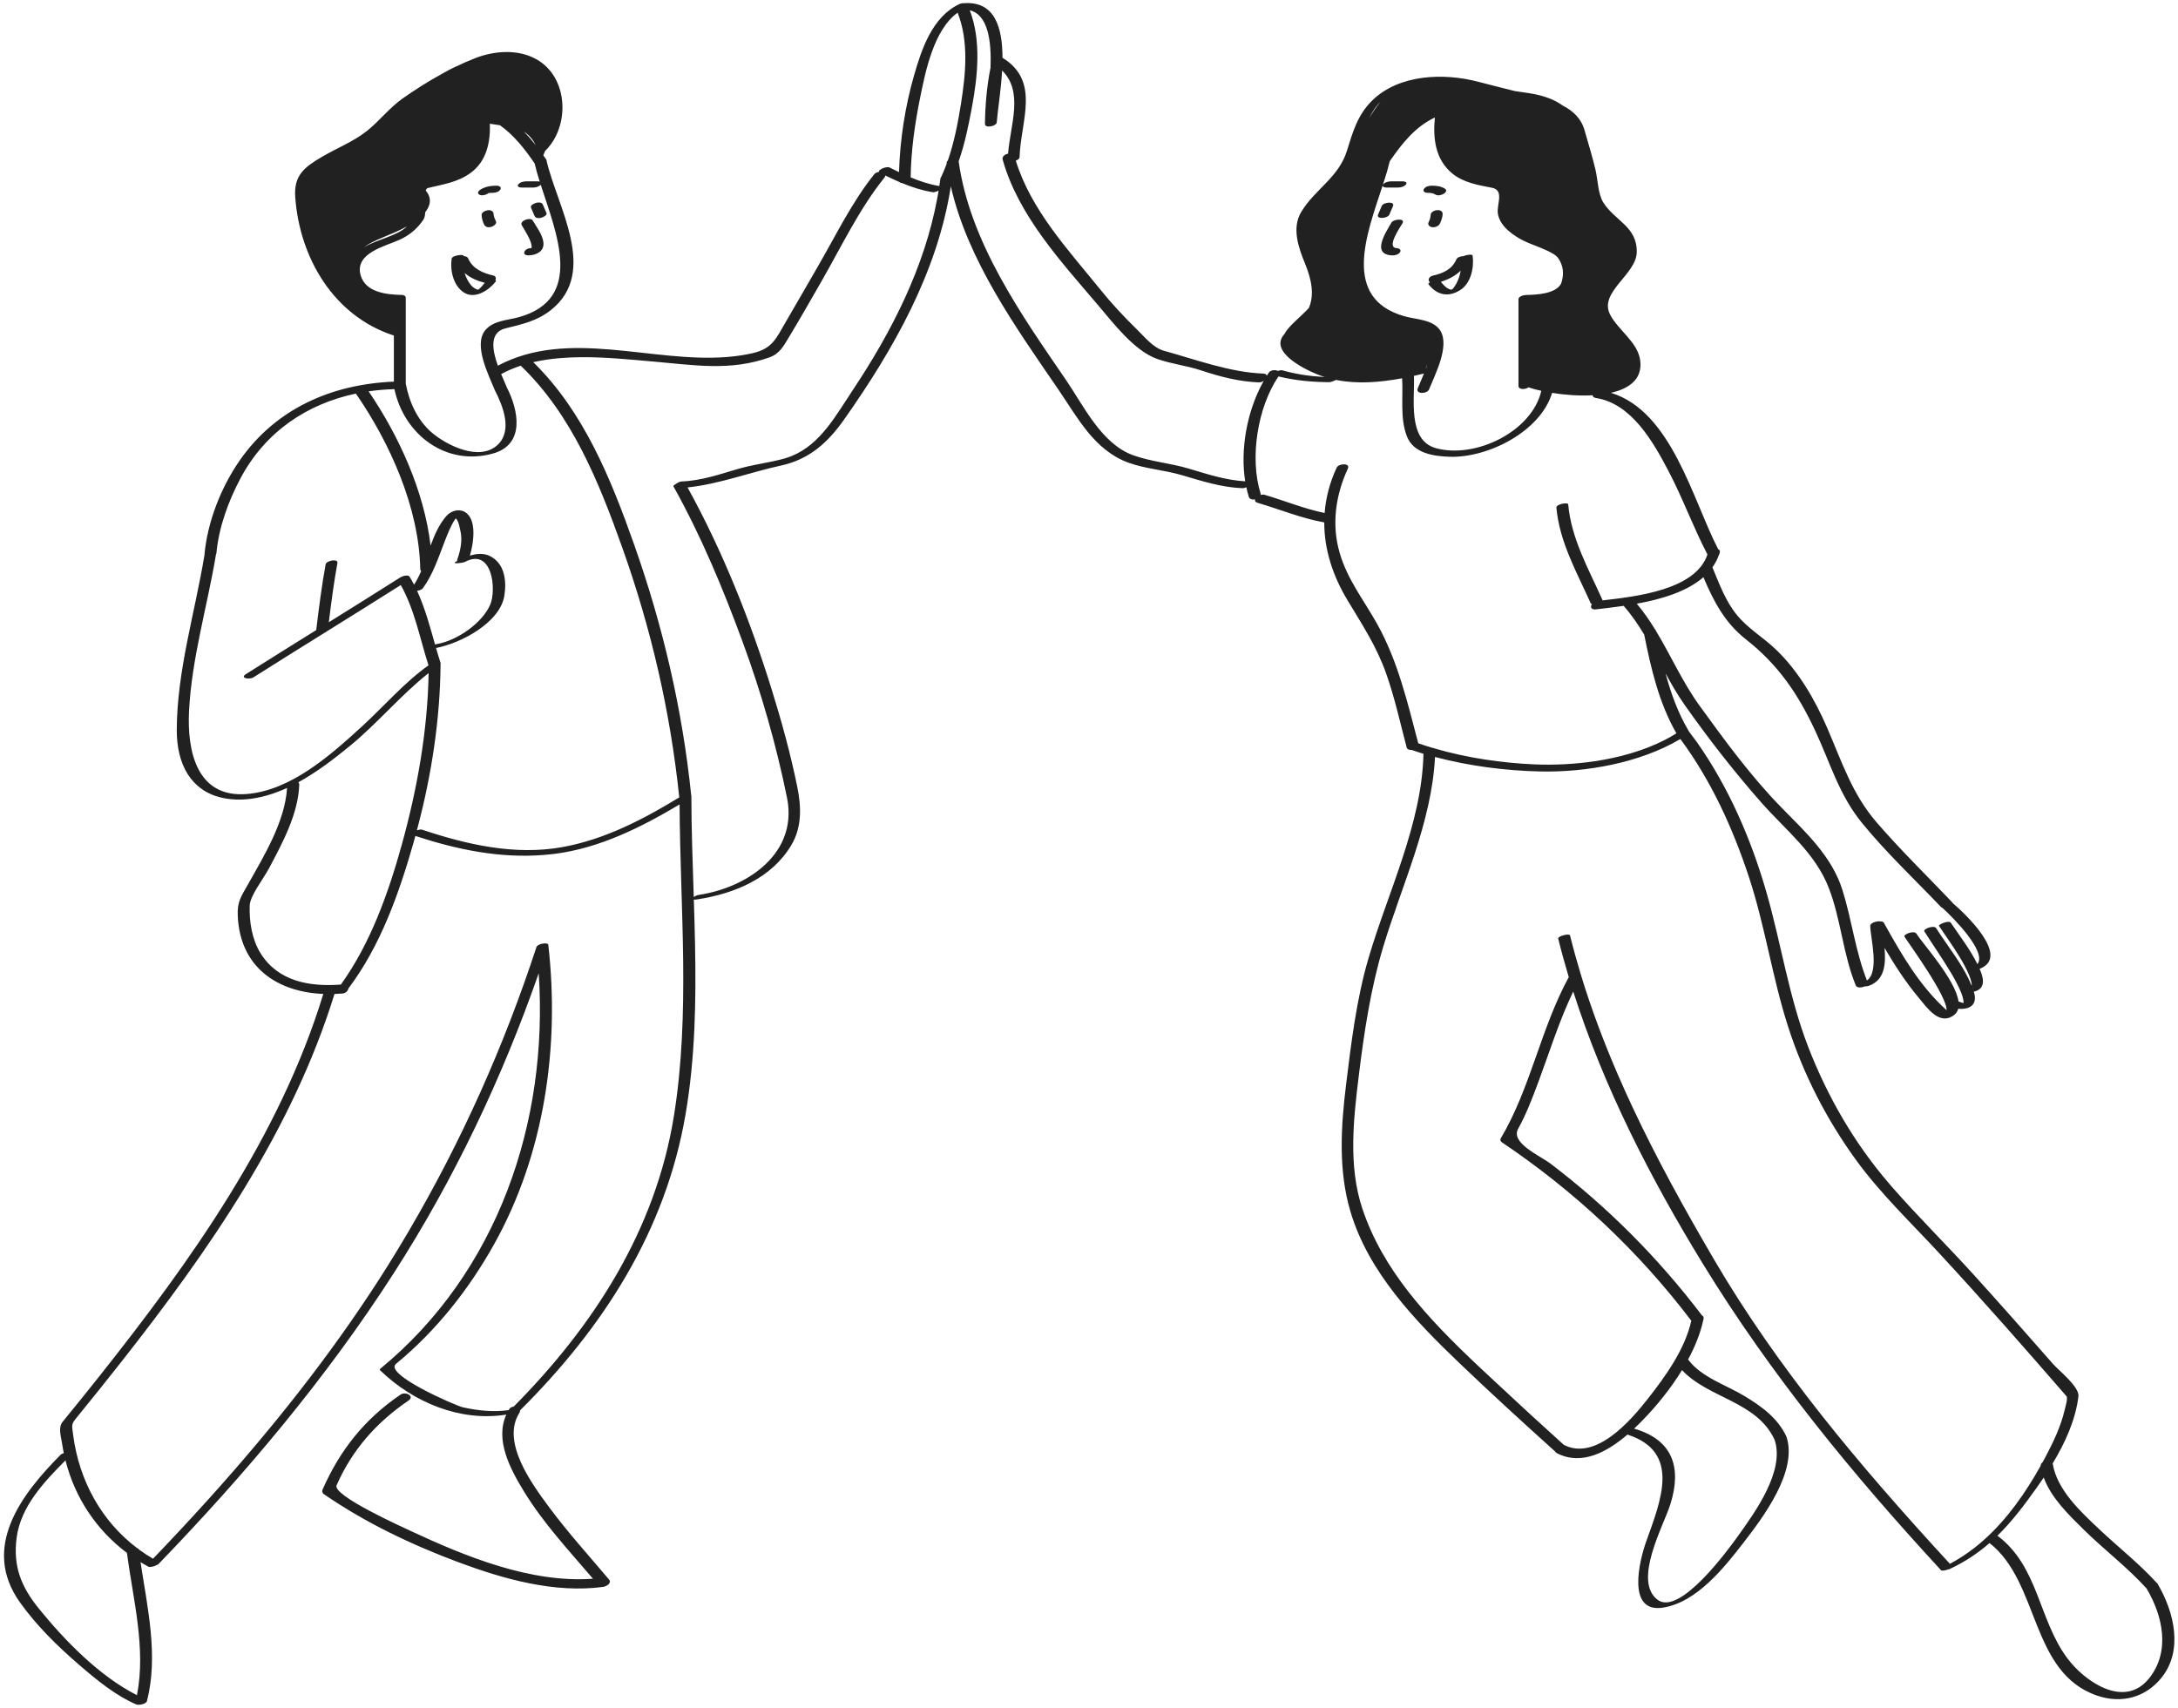 <svg width="538" height="422" viewBox="0 0 538 422" fill="none" xmlns="http://www.w3.org/2000/svg">
<path d="M533.074 391.515C533.044 391.461 533.013 391.405 532.982 391.352C532.97 391.331 532.959 391.309 532.947 391.288C532.895 391.201 532.82 391.133 532.736 391.076C528.338 386.258 523.138 382.179 518.403 377.702C513.865 373.412 508.069 368.056 507.045 361.581C510.138 356.446 512.705 350.796 513.405 345.012C513.69 342.648 508.546 338.622 507.154 337.031C500.732 329.691 494.262 322.39 487.719 315.154C480.971 307.691 473.763 300.612 467.15 293.035C467.125 293.006 467.097 292.977 467.072 292.948C466.893 292.743 466.729 292.528 466.552 292.323C458.026 282.39 451.461 271.018 446.721 258.835C441.889 246.417 440.016 233.28 436.357 220.533C432.576 207.36 427.046 194.586 419.15 183.347C418.525 182.476 417.883 181.615 417.225 180.768C417.205 180.744 417.179 180.727 417.156 180.706C417.141 180.664 417.145 180.628 417.12 180.585C414.479 176.128 412.748 171.323 411.419 166.385C412.843 169.008 414.33 171.595 416.046 174.04C421.946 182.44 428.341 190.644 435.128 198.345C441.186 205.219 448.422 210.71 451.795 219.536C454.757 227.288 455.254 235.778 458.407 243.477C458.676 244.134 459.83 244.074 460.615 243.706C460.93 243.727 461.279 243.692 461.593 243.583C465.583 242.182 465.855 238.177 465.51 234.198C468.007 238.452 470.676 242.585 473.852 246.395C475.957 248.917 479.045 253.54 482.676 250.799C483.222 250.388 483.549 249.856 483.717 249.242C484.792 249.348 485.81 249.226 486.568 248.815C486.568 248.815 486.568 248.815 486.569 248.814C487.661 248.224 488.206 247.029 487.563 245.022C487.563 245.021 487.563 245.021 487.562 245.021C490.131 244.43 490.272 242.392 489.14 239.708C489.09 239.588 489.03 239.473 488.977 239.353C489.075 239.331 489.164 239.306 489.229 239.277C496.497 236.19 485.495 225.819 482.299 223.079C482.268 223.006 482.224 222.934 482.155 222.862C475.928 216.329 469.461 210.021 463.556 203.189C457.52 196.205 454.949 188.191 451.355 179.868C448.287 172.764 444.184 165.7 438.548 160.354C435.431 157.395 431.751 155.281 429.008 151.911C426.248 148.518 424.667 144.223 423.017 140.223C423.01 140.205 422.997 140.194 422.99 140.177C423.664 139.238 424.208 138.205 424.61 137.074C424.716 136.928 424.773 136.767 424.775 136.597C424.788 136.558 424.803 136.522 424.815 136.483C424.933 136.09 424.752 135.848 424.433 135.728C418.057 123.362 412.891 101.606 397.925 97.057C402.493 96.019 405.734 93.637 405.159 89.089C404.578 84.498 399.679 81.585 397.697 77.681C394.917 72.205 404.144 67.833 404.298 62.391C404.477 56.025 399.009 54.641 396.087 50.106C394.713 47.974 394.702 44.431 394.123 41.995C393.333 38.669 392.33 35.392 391.384 32.11C390.555 29.228 388.528 27.37 386.074 26.119C384.248 24.777 381.563 23.589 377.595 23.003C376.343 22.818 375.224 22.652 374.213 22.504C371.182 21.737 368.143 20.995 365.142 20.202C356.705 17.974 345.593 18.306 338.942 24.846C335.346 28.381 334.166 32.572 332.708 37.271C330.646 43.921 324.741 46.783 321.397 52.412C319.042 56.379 320.766 61.229 322.349 65.083C324.054 69.233 324.676 72.874 323.309 76.097C321.124 78.462 318.297 80.535 317.304 82.498C313.431 86.698 321.601 90.969 325.367 92.49C325.984 92.739 326.609 92.954 327.237 93.152C323.681 92.968 320.181 92.479 316.719 91.49C316.5 91.427 316.076 91.503 315.634 91.638C314.995 91.305 313.851 91.421 313.407 92.073C313.243 92.313 313.091 92.571 312.932 92.82C312.876 92.536 312.604 92.322 312.007 92.3C303.844 92.001 295.364 88.834 287.478 86.656C284.826 85.923 282.623 83.127 280.736 81.292C277.573 78.214 274.578 74.985 271.806 71.552C263.931 61.801 254.678 51.926 250.92 39.69C251.429 39.505 251.839 39.2 251.849 38.847C252.114 29.879 257.106 20.085 247.631 14.277C247.621 6.908 245.802 0.304 238.25 0.784C237.794 0.741 237.26 0.877 236.955 1.02C230.301 4.165 227.665 12.085 225.776 18.663C223.577 26.311 222.31 34.522 222.071 42.529C221.285 42.153 220.501 41.769 219.717 41.377C219.033 41.036 216.864 41.892 217.123 42.485C216.673 42.535 216.233 42.712 215.971 43.037C210.523 49.802 206.521 58.057 202.191 65.546C199.488 70.222 196.805 74.91 194.078 79.574C191.698 83.644 190.816 86.135 185.879 87.267C184.123 87.669 182.341 87.939 180.543 88.118C180.22 88.15 179.898 88.182 179.573 88.207C160.938 89.694 140.369 81.1 122.98 90.351C121.581 86.452 120.844 82.129 124.828 81.139C128.935 80.121 132.619 79.336 136.032 76.65C148.02 67.215 137.502 50.881 134.974 39.533C134.933 39.35 134.837 39.213 134.709 39.106C134.543 38.863 134.376 38.62 134.207 38.379C134.343 38.059 134.493 37.697 134.653 37.297C140.835 31.293 140.504 19.075 132.467 14.626C127.888 12.09 122.175 12.518 117.394 14.364C115.829 14.969 114.247 15.665 112.669 16.43C111.514 16.939 110.35 17.552 109.194 18.233C105.765 20.108 102.428 22.226 99.421 24.359C96.21 26.636 93.802 29.794 90.757 32.257C87.456 34.926 83.264 36.567 79.616 38.7C75.15 41.309 72.531 43.327 72.93 48.756C74.037 63.777 82.437 78.09 97.293 82.905C97.293 86.701 97.293 90.497 97.293 94.293C81.985 94.924 68.126 100.904 59.173 113.821C54.593 120.429 51.258 128.91 50.51 136.976C50.504 137.04 50.511 137.097 50.519 137.154C50.508 137.18 50.493 137.206 50.489 137.234C48.126 151.505 43.721 165.759 43.664 180.315C43.63 188.924 47.231 195.306 54.623 197.062C56.154 197.426 57.836 197.606 59.694 197.55C61.348 197.501 62.979 197.258 64.587 196.885C66.359 196.474 68.1 195.889 69.804 195.168C70.174 195.013 70.543 194.856 70.91 194.688C70.91 194.696 70.909 194.705 70.908 194.713C70.383 203.012 65.249 211.408 61.279 218.466C59.527 221.582 58.574 222.771 58.729 226.281C59.29 239.051 68.54 245.107 79.86 245.58C69.082 280.837 47.189 311.488 24.512 340.074C21.516 343.852 18.488 347.605 15.438 351.337C14.321 352.704 15.093 355.048 15.333 356.658C15.451 357.459 15.594 358.252 15.755 359.038C15.435 359.13 15.164 359.248 15.029 359.383C5.224 369.232 -4.71 382.35 4.9 395.866C9.064 401.723 14.242 406.771 19.669 411.448C23.882 415.076 28.514 418.918 33.674 421.126C34.277 421.384 36.114 421.032 36.307 420.275C39.166 409.067 36.427 397.26 34.712 385.97C35.346 386.355 35.987 386.73 36.645 387.085C37.042 387.299 38.082 387.046 38.72 386.685C38.915 386.608 39.077 386.52 39.171 386.422C60.624 364.196 80.576 340.541 97.3 314.52C112.181 291.362 124.018 266.431 133.07 240.467C135.54 277.194 122.982 314.303 93.951 338.179C93.807 338.297 93.763 338.444 93.9 338.576C102.071 346.472 113.636 351.349 125.069 349.514C122.206 355.815 126.064 362.986 129.412 368.475C134.203 376.328 140.521 383.095 146.475 390.066C131.097 391.187 115.044 384.603 101.47 378.272C99.22 377.222 82.046 369.474 83.141 366.983C87.018 358.177 92.994 351.443 100.898 346.053C102.532 344.94 100.176 343.728 98.924 344.583C90.055 350.631 83.99 358.248 79.674 368.05C79.505 368.435 79.613 368.898 79.966 369.141C90.206 376.211 101.626 381.655 113.259 385.997C124.417 390.159 137 393.707 149.004 392.081C149.688 391.989 151.214 391.187 150.444 390.271C145.439 384.315 140.205 378.578 135.58 372.31C131.451 366.712 123.746 356.346 128.26 349.147C128.421 348.891 128.478 348.664 128.472 348.462C149.015 328.036 164.423 304.142 169.354 275.258C171.711 261.444 171.963 247.398 171.685 233.339C171.611 229.65 171.506 225.96 171.388 222.272C171.555 222.292 171.787 222.286 172.114 222.236C172.192 222.224 172.27 222.209 172.348 222.197C181.44 220.782 190.574 217.031 195.468 208.815C198.112 204.376 197.94 199.345 196.951 194.475C195.292 186.312 193.083 178.265 190.611 170.316C185.297 153.236 178.501 136.141 169.838 120.432C177.605 119.628 185.328 116.676 192.888 115.034C199.925 113.504 204.489 109.364 208.545 103.602C220.739 86.279 231.583 67.217 234.87 46.042C239.048 64.365 250.987 80.981 261.365 96.14C266.177 103.172 270.321 111.28 278.785 114.334C282.934 115.831 287.602 116.13 291.867 117.38C296.829 118.833 301.725 120.433 306.93 120.622C307.211 120.633 307.55 120.534 307.865 120.383C308.038 121.185 308.229 121.977 308.469 122.74C308.659 123.347 309.368 123.509 310.044 123.384C309.925 123.728 310.065 124.06 310.666 124.238C316.168 125.864 321.453 128.056 327.112 129.077C327.1 135.664 329.155 142.153 332.848 148.287C336.46 154.284 340.041 159.729 342.402 166.404C344.505 172.348 345.857 178.557 347.463 184.645C347.45 184.726 347.479 184.802 347.556 184.869C347.76 185.204 348.209 185.324 348.692 185.292C349.66 185.62 350.63 185.947 351.615 186.243C351.232 203.603 342.79 220.493 337.992 236.914C335.073 246.903 333.766 257.675 332.501 267.988C331.22 278.441 330.552 289.169 333.587 299.37C338.041 314.342 349.524 326.298 360.538 336.826C368.265 344.214 376.156 351.439 384.101 358.592C384.197 358.77 384.363 358.938 384.635 359.077C390.774 362.215 397.081 358.677 402.006 354.452C415.324 358.755 410.217 370.81 406.595 380.987C405.017 385.422 401.688 398.583 410.73 397.213C419.116 395.941 425.951 387.272 430.762 381.043C435.575 374.81 444.11 363.473 441.279 354.971C439.153 350.358 435.109 347.467 430.875 344.905C426.456 342.234 420.302 340.294 417.109 336.051C417.071 336.001 417.026 335.96 416.977 335.923C418.704 332.709 420.047 329.379 420.76 326.068C420.813 325.954 420.836 325.835 420.822 325.711C420.843 325.363 420.675 325.128 420.402 324.994C409.632 310.819 397.152 298.26 382.973 287.488C380.41 285.54 373.064 282.412 375.003 278.904C377.05 275.201 378.563 271.2 380.035 267.244C382.814 259.77 385.157 252.157 388.616 244.981C396.128 268.581 407.702 291.119 420.538 312.093C437.392 339.632 457.577 364.219 479.429 387.926C479.662 388.18 480.44 388.044 481.115 387.794C481.336 387.754 481.528 387.703 481.653 387.645C485.457 385.858 488.625 383.712 491.442 381.252C503.867 390.968 501.453 413.244 517.999 418.94C523.959 420.991 529.94 419.48 533.924 414.527C539.36 407.767 537.024 398.307 533.074 391.515ZM487.233 244.085C487.226 244.067 487.22 244.05 487.213 244.032C487.311 244.03 487.434 244.024 487.599 244.015C487.501 244.02 487.374 244.046 487.233 244.085ZM431.245 157.948C439.264 164.249 444.132 171.422 448.433 180.654C452.148 188.63 454.279 196.379 459.933 203.321C465.932 210.687 472.923 217.238 479.467 224.107C479.565 224.21 479.69 224.281 479.828 224.333C482.38 226.636 490.91 235.21 488.452 238.216C486.663 234.599 484.133 231.313 481.882 227.997C481.394 227.277 478.731 228.44 478.961 228.778C480.721 231.37 482.528 233.921 484.152 236.602C485.009 238.016 485.789 239.476 486.432 241C486.68 241.587 486.857 242.192 486.993 242.813C487.063 243.134 487.054 243.371 487.023 243.548C484.988 238.464 481.138 233.883 478.262 229.331C477.725 228.481 474.983 229.548 475.341 230.114C477.509 233.543 479.836 236.866 481.919 240.352C482.866 241.939 483.742 243.572 484.447 245.283C484.701 245.9 484.878 246.536 484.999 247.191C485.039 247.406 485.034 247.623 485.009 247.839C484.616 247.734 484.229 247.612 483.853 247.458C483.833 247.451 483.808 247.449 483.787 247.443C483.022 242.042 474.999 233.237 473.362 230.668C472.81 229.803 470.065 230.862 470.441 231.451C471.484 233.087 481.052 246.212 480.826 249.591C474.156 243.581 469.678 235.785 465.344 227.996C465.197 227.733 464.847 227.641 464.437 227.655C463.61 227.526 461.963 228.012 461.978 228.777C462.037 231.741 464.309 240.062 461.162 242.248C458.326 235.09 457.424 227.308 455.136 219.976C452.502 211.535 446.022 205.631 440.017 199.495C432.551 191.868 426.068 182.985 419.816 174.359C415.619 168.567 412.725 161.945 409.035 155.854C409.032 155.842 409.029 155.831 409.027 155.819C409.001 155.687 408.926 155.586 408.823 155.509C407.465 153.296 405.991 151.159 404.309 149.161C410.313 148.069 416.632 146.229 420.768 142.61C423.272 148.518 426.022 153.842 431.245 157.948ZM341.043 25.046C340.047 26.313 339.105 27.713 338.24 29.138C339.034 27.498 339.979 26.152 341.043 25.046ZM341.535 45.836C341.496 46.193 342.073 46.335 342.408 46.335C343.398 46.335 344.388 46.335 345.377 46.335C346.023 46.335 346.898 46.104 347.313 45.564C347.736 45.014 346.955 44.809 346.549 44.809C345.559 44.809 344.568 44.809 343.579 44.809C342.932 44.809 342.058 45.039 341.644 45.58C341.612 45.622 341.599 45.658 341.581 45.696C342.262 43.61 342.866 41.645 343.263 39.886C346.25 35.51 349.609 31.29 354.436 29.029C353.944 34.125 354.499 39.353 358.701 42.834C361.47 45.128 365.119 45.731 368.536 46.392C371.688 47.002 369.625 50.592 370.001 52.822C370.15 53.708 370.515 54.495 370.997 55.212C371.011 55.233 371.022 55.253 371.036 55.273C371.908 56.543 373.178 57.566 374.481 58.407C374.489 58.412 374.496 58.417 374.503 58.421C374.689 58.541 374.874 58.663 375.061 58.776C376.715 59.779 378.542 60.418 380.334 61.135C380.441 61.177 380.55 61.221 380.657 61.264C381.767 61.716 382.857 62.209 383.879 62.847C384.209 63.054 384.496 63.308 384.758 63.584C385.863 65.086 386.375 66.843 385.911 69.036C385.828 69.432 385.718 69.795 385.588 70.132C384.16 72.633 379.565 72.822 377.101 72.874C376.55 72.886 375.088 73.128 375.088 73.946C375.088 81.074 375.088 88.203 375.088 95.331C375.088 96.344 376.751 96.267 377.574 95.705C378.483 96.012 379.544 96.306 380.728 96.568C378.383 106.731 364.309 113.404 354.701 110.732C347.637 108.77 349.496 98.638 349.265 92.89C349.265 92.882 349.265 92.874 349.265 92.867C349.633 92.786 349.996 92.698 350.362 92.615C350.822 92.509 351.287 92.406 351.742 92.297C351.16 93.748 350.568 95.035 350.215 95.919C349.604 97.454 352.537 97.368 352.997 96.212C354.388 92.725 358.179 85.541 355.784 81.704C354.057 78.937 349.837 78.954 347.027 78.171C331.258 73.775 337.611 57.821 341.535 45.836ZM352.185 90.936L352.623 89.888C352.511 90.237 352.393 90.582 352.268 90.923C352.243 90.925 352.21 90.933 352.185 90.936ZM132.345 35.871C131.414 34.689 130.442 33.562 129.401 32.518C130.806 33.407 131.732 34.652 132.345 35.871ZM100.528 55.944C97.997 58.368 93.265 59.079 89.955 61.062C92.371 59.195 96.692 58.068 100.528 55.944ZM89.067 67.957C87.57 62.499 95.233 60.824 98.706 59.237C101.15 58.121 103.108 56.496 104.591 54.266C104.879 53.831 105.002 53.169 105.047 52.413C106.968 49.995 106.075 48.13 105.163 47.09C105.271 46.749 105.442 46.514 105.714 46.447C109.444 45.537 112.988 45.074 116.198 42.755C120.187 39.876 121.151 35.178 121.009 30.564C121.581 30.652 122.385 30.776 123.507 30.95C126.953 33.4 129.628 36.814 132.07 40.389C132.384 41.779 132.821 43.285 133.321 44.867C133.177 44.829 133.03 44.809 132.912 44.809C131.922 44.809 130.931 44.809 129.942 44.809C129.296 44.809 128.421 45.039 128.006 45.58C127.583 46.129 128.364 46.335 128.77 46.335C129.76 46.335 130.751 46.335 131.741 46.335C132.344 46.335 133.132 46.122 133.572 45.656C137.471 57.737 144.342 73.856 128.176 78.363C125.364 79.147 121.944 79.156 119.904 81.542C116.771 85.205 120.887 93.031 122.251 96.454C124.235 100.301 126.685 106.43 122.882 109.948C118.419 114.075 110.354 110.031 106.704 106.915C103.115 103.851 101.088 99.359 100.23 94.814C100.23 87.752 100.23 80.691 100.23 73.629C100.23 73.112 99.794 72.883 99.308 72.873C95.523 72.795 90.255 72.285 89.067 67.957ZM97.427 96.15C99.839 107.427 110.204 115.283 121.772 112.054C129.754 109.826 128.118 101.388 125.173 95.673C124.842 94.84 124.32 93.702 123.79 92.428C125.333 91.592 126.952 90.905 128.633 90.355C141.284 102.51 147.945 119.118 153.732 135.355C160.857 155.352 165.6 175.9 167.788 197.02C165.689 198.296 163.569 199.543 161.42 200.726C156.644 203.356 151.718 205.679 146.551 207.358C144.041 208.174 141.473 208.84 138.838 209.312C127.167 211.399 115.298 208.682 104.25 204.991C103.997 204.906 103.561 204.969 103.119 205.105C103.069 205.121 103.02 205.138 102.971 205.154C103.039 204.898 103.111 204.644 103.178 204.387C106.634 191.272 108.711 177.668 108.826 164.119C108.856 164.025 108.865 163.93 108.834 163.831C108.436 162.604 108.068 161.356 107.707 160.1C113.789 158.959 123.535 153.863 124.589 147.155C125.177 143.406 124.642 139.039 120.822 137.297C119.355 136.629 117.671 136.794 116.068 137.283C116.997 134.189 117.919 128.1 114.681 126.418C113.165 125.63 111.294 126.295 110.228 127.533C108.43 129.62 107.33 132.168 106.363 134.812C104.777 121.341 98.544 107.706 91.054 96.69C93.139 96.386 95.266 96.205 97.427 96.15ZM112.935 138.607C112.824 138.666 112.712 138.722 112.605 138.78C111.363 139.437 114.314 139.114 114.834 138.839C121.669 135.216 122.672 145.794 121.074 149.435C119.039 154.066 112.792 158.3 107.949 159.119C107.789 159.145 107.625 159.192 107.464 159.252C106.28 155.085 105.143 150.838 103.43 146.887C103.298 146.581 103.164 146.278 103.025 145.977C103.088 145.967 103.153 145.956 103.215 145.944C103.74 145.839 104.236 145.635 104.436 145.364C106.955 141.944 108.303 137.732 109.827 133.813C110.565 131.916 111.305 129.994 112.414 128.278C112.502 128.205 112.566 128.143 112.614 128.091C113.302 128.797 113.466 130.08 113.687 130.969C114.309 133.459 113.752 135.969 112.931 138.318C112.891 138.434 112.899 138.528 112.935 138.607ZM60.911 196.186C48.532 197.161 46.212 185.452 46.691 175.773C47.339 162.694 51.206 149.851 53.354 136.978C53.406 136.885 53.445 136.788 53.455 136.684C54.051 130.26 56.405 123.832 59.407 118.183C65.524 106.668 75.867 99.784 87.909 97.247C96.388 109.517 103.522 125.516 103.809 140.592C103.813 140.818 103.898 140.989 104.027 141.12C103.526 142.285 102.958 143.409 102.279 144.464C101.93 143.794 101.566 143.133 101.17 142.489C100.797 141.881 99.328 142.376 98.912 142.64C93.037 146.374 87.131 150.059 81.223 153.74C81.826 148.842 82.465 143.937 83.351 139.085C83.554 137.971 80.612 138.472 80.432 139.457C79.451 144.828 78.77 150.261 78.11 155.682C72.324 159.284 66.539 162.89 60.782 166.538C59.111 167.597 61.67 167.945 62.583 167.367C68.463 163.64 74.373 159.958 80.282 156.28C80.443 156.203 80.587 156.115 80.704 156.015C86.813 152.213 92.918 148.403 98.998 144.551C102.41 150.595 103.748 157.837 105.842 164.388C99.85 168.646 94.853 174.511 89.448 179.45C81.686 186.548 71.884 195.323 60.911 196.186ZM64.36 235.522C62.233 232.101 61.547 227.734 61.681 223.764C61.764 221.286 65.002 217.27 66.464 214.516C69.761 208.311 73.659 201.111 73.919 193.929C73.929 193.654 73.844 193.441 73.702 193.279C78.391 190.707 82.736 187.338 86.578 184.18C93.286 178.664 99.049 171.689 105.881 166.298C105.609 180.654 103.07 194.901 99.243 208.717C95.936 220.661 91.512 233.104 84.199 243.264C76.516 243.838 68.714 242.52 64.36 235.522ZM33.828 418.837C24.512 414.119 15.925 405.257 9.594 397.441C5.219 392.04 3.202 387.006 4.101 379.984C5.087 372.271 10.845 366.179 16.176 360.822C18.494 370.037 23.809 378.022 31.352 383.684C32.86 395.134 36.121 407.298 33.828 418.837ZM166.465 275.743C161.923 303.922 146.695 327.552 126.891 347.537C126.449 347.59 126.026 347.795 125.787 348.175C125.74 348.251 125.707 348.328 125.662 348.406C121.878 348.945 118.026 348.534 114.302 347.705C112.623 347.333 94.684 339.553 97.827 336.969C107.767 328.792 115.863 318.532 122.109 307.32C134.525 285.036 138.299 258.553 135.434 233.424C135.433 233.416 135.433 233.406 135.431 233.399C135.431 233.391 135.43 233.383 135.429 233.376C135.421 233.303 135.366 233.248 135.281 233.209C134.707 232.882 132.749 233.273 132.517 233.983C124.506 258.45 114.03 281.923 101.024 304.077C98.686 308.062 96.274 312.008 93.77 315.904C81.348 335.233 66.993 353.22 51.623 370.281C47.095 375.306 42.478 380.248 37.797 385.123C36.565 384.402 35.384 383.629 34.259 382.797C34.236 382.641 34.086 382.547 33.869 382.502C25.053 375.825 19.581 365.87 18.087 354.689C17.686 351.689 17.569 351.933 19.268 349.847C22.895 345.393 26.485 340.91 30.037 336.394C51.643 308.921 72.216 279.295 82.622 245.59C83.272 245.567 83.925 245.531 84.582 245.474C85.427 245.4 85.982 244.785 86.072 244.216C93.999 233.692 98.549 220.788 102.138 208.244C102.299 207.679 102.442 207.106 102.599 206.54C112.908 209.928 123.437 212.1 134.256 211.243C134.837 211.197 135.42 211.138 136.004 211.075C136.363 211.035 136.722 211.004 137.082 210.958C148.148 209.533 158.371 204.422 167.868 198.753C167.996 224.361 170.563 250.327 166.465 275.743ZM231.56 48.768C228.406 65.995 220.311 81.875 210.646 96.384C206.543 102.545 202.725 109.705 195.681 112.616C195.1 112.856 194.505 113.078 193.878 113.257C192.856 113.549 191.818 113.79 190.775 114.011C187.975 114.602 185.123 115.035 182.36 115.843C177.777 117.187 173.203 118.779 168.387 118.953C167.954 118.969 167.377 119.249 166.96 119.576C166.547 119.782 166.268 120.017 166.36 120.181C166.385 120.226 166.409 120.272 166.434 120.319C166.441 120.383 166.467 120.445 166.528 120.492C173.275 132.618 178.67 145.614 183.448 158.613C188.051 171.137 191.742 183.993 194.397 197.068C195.52 202.598 194.166 207.271 191.364 211.002C190.49 212.166 189.475 213.24 188.35 214.216C184.117 217.896 178.329 220.241 172.643 221.1C172.172 221.171 171.677 221.41 171.369 221.654C171.096 213.27 170.79 204.901 170.777 196.594C170.777 196.554 170.76 196.52 170.735 196.489C170.734 196.483 170.735 196.477 170.735 196.471C168.554 175.247 163.752 154.676 156.651 134.572C150.931 118.376 144.199 101.692 131.718 89.481C133.912 88.975 136.182 88.661 138.486 88.473C140.188 88.333 141.909 88.266 143.634 88.254C149.804 88.217 156.019 88.869 161.552 89.347C171.524 90.208 180.388 91.746 190.056 88.303C192.652 87.379 193.655 85.338 194.994 83.12C197.663 78.704 200.205 74.21 202.783 69.74C207.712 61.191 212.213 51.658 218.426 43.943C218.598 43.729 218.677 43.539 218.698 43.367C219.842 43.926 220.989 44.464 222.151 44.962C222.29 45.122 222.53 45.206 222.81 45.233C225.246 46.239 227.745 47.057 230.4 47.487C230.637 47.525 231.019 47.441 231.405 47.297C231.556 47.242 231.706 47.177 231.85 47.107C231.762 47.663 231.661 48.215 231.56 48.768ZM234.134 39.662C233.929 39.852 233.804 40.073 233.836 40.319C233.84 40.354 233.847 40.387 233.852 40.422C233.431 41.57 232.976 42.696 232.463 43.775C232.373 43.88 232.315 43.996 232.299 44.119C232.219 44.741 232.114 45.358 232.022 45.976C229.549 45.556 227.219 44.777 224.948 43.825C225.034 37.19 225.986 30.532 227.305 24.041C228.594 17.692 230.659 7.341 236.547 3.137C239.337 10.169 238.549 18.201 237.396 25.511C236.669 30.117 235.72 35.089 234.134 39.662ZM307.584 118.92C302.797 118.659 298.221 117.149 293.655 115.784C289.137 114.432 284.306 114.068 279.892 112.476C272.073 109.654 267.666 100.237 263.274 93.82C252.19 77.631 239.556 59.767 236.805 39.858C238.34 35.498 239.274 30.834 240.101 26.385C241.515 18.772 242.416 9.959 239.546 2.543C244.063 3.642 244.918 10.099 244.679 16.701C243.766 21.261 243.363 25.967 243.298 30.604C243.28 31.795 246.146 31.184 246.216 30.23C246.435 27.271 247.262 22.377 247.54 17.419C252.901 22.732 249.577 30.802 249.005 37.968C248.212 38.124 247.47 38.69 247.676 39.429C251.518 53.264 262.244 64.797 271.331 75.509C275.025 79.863 280.207 86.678 285.806 88.673C289.295 89.915 293.066 90.317 296.602 91.49C301.308 93.053 306.036 94.299 311.011 94.481C311.29 94.493 311.57 94.414 311.829 94.29C311.944 94.233 312.058 94.172 312.163 94.098C312.048 94.301 311.94 94.513 311.829 94.719C308.05 101.697 306.314 111.011 307.584 118.92ZM350.33 183.646C347.66 173.509 345.322 163.402 340.181 154.166C336.885 148.247 332.888 143.304 330.937 136.668C328.867 129.631 329.896 122.346 332.942 115.79C333.614 114.343 330.669 114.482 330.174 115.548C328.442 119.273 327.492 123.022 327.205 126.749C322.122 125.702 317.326 123.716 312.349 122.246C312.065 122.162 311.74 122.191 311.421 122.288C311.431 122.183 311.428 122.074 311.393 121.961C308.636 113.159 310.629 100.639 315.798 93.006C319.926 94.024 324.113 94.4 328.381 94.427C328.673 94.429 329.456 94.155 330.031 93.872C335.358 94.94 340.946 94.466 346.343 93.459C346.634 98.184 345.796 103.213 347.49 107.717C349.117 112.044 354.152 112.733 358.148 112.856C367.563 113.144 380.501 106.637 383.393 97.074C386.526 97.579 390.087 97.848 393.416 97.66C393.393 97.969 393.625 98.243 394.287 98.35C403.065 99.75 408.376 109.21 412.128 116.353C415.663 123.083 418.254 130.263 421.766 136.999C418.847 145.76 404.228 147.377 395.85 148.342C395.853 148.311 395.853 148.279 395.838 148.247C392.418 140.595 388.13 133.132 387.373 124.634C387.317 124.016 384.376 124.572 384.452 125.415C385.209 133.915 389.499 141.378 392.917 149.028C392.97 149.144 393.084 149.218 393.232 149.26C392.787 149.911 392.969 150.712 394.239 150.56C396.242 150.32 398.585 150.057 401.065 149.693C403.006 151.901 404.645 154.303 406.142 156.797C407.854 165.261 409.77 173.644 414.098 181.188C413.146 181.784 412.164 182.349 411.144 182.869C405.956 185.51 399.98 187.176 393.939 188.079C388.912 188.83 383.842 189.059 379.15 188.865C371.003 188.527 362.406 187.266 354.432 184.945C354.312 184.85 354.114 184.801 353.876 184.79C352.678 184.434 351.495 184.053 350.33 183.646ZM438.361 355.755C440.93 363.464 433.504 373.654 429.358 379.451C426.826 382.993 414.871 399.4 409.43 395.252C403.289 390.57 410.963 376.925 412.62 371.626C415.456 362.565 413.202 355.727 403.647 352.984C404.381 352.297 405.072 351.61 405.719 350.947C409.134 347.447 412.65 343.153 415.484 338.518C422 345.516 433.959 346.199 438.361 355.755ZM489.999 380.536C489.27 381.183 488.523 381.806 487.756 382.404C485.85 383.896 483.822 385.231 481.66 386.38C475.935 380.163 470.275 373.874 464.74 367.479C454.559 355.716 444.819 343.584 435.958 330.82C431.559 324.481 427.37 317.991 423.461 311.311C416.253 298.997 409.293 286.436 403.227 273.487C402.055 270.987 400.92 268.47 399.821 265.94C396.288 257.81 393.148 249.518 390.563 241.027C390.568 240.901 390.535 240.794 390.467 240.704C389.509 237.534 388.615 234.341 387.817 231.114C387.675 230.543 384.748 231.297 384.896 231.897C385.686 235.091 386.567 238.265 387.513 241.423C380.568 254.134 378.115 268.785 370.711 281.264C370.506 281.608 370.654 282.013 370.969 282.223C388.975 294.332 404.656 309.037 417.776 326.317C416.219 333.384 411.39 340.07 407.021 345.633C402.75 351.073 394.153 361.011 386.297 356.997C380.809 352.052 375.373 347.046 369.976 342.005C368.289 340.429 366.59 338.866 364.913 337.279C358.901 331.592 352.954 325.667 347.88 319.136C343.068 312.941 339.041 306.203 336.511 298.586C333.02 288.079 334.325 276.506 335.647 265.732C336.947 255.133 338.565 244.285 341.643 234.048C346.237 218.776 353.672 203.177 354.471 187.03C362.902 189.273 371.821 190.413 380.399 190.61C391.737 190.869 405.131 188.507 415.073 182.589C422.68 192.873 427.985 204.51 431.991 216.627C436.018 228.811 437.776 241.552 441.72 253.761C445.499 265.457 451.114 276.426 458.305 286.384C464.412 294.843 471.994 302.035 479.051 309.673C489.734 321.237 500.137 333.066 510.444 344.965C510.858 345.444 510.176 347.627 509.99 348.421C509.056 352.397 507.274 356.158 505.38 359.751C505.106 360.272 504.823 360.79 504.539 361.309C504.239 361.531 504.048 361.814 504.085 362.135C500.314 368.907 495.748 375.421 489.999 380.536ZM530.837 414.706C524.728 422.302 514.883 415.433 510.601 409.637C503.558 400.099 503.518 387.137 493.537 379.536C493.494 379.503 493.442 379.476 493.39 379.453C496.9 376.018 499.915 372.051 503.063 367.624C503.655 366.792 504.246 365.937 504.832 365.064C506.667 370.116 511.071 374.347 514.738 377.96C519.777 382.926 525.5 387.231 530.247 392.488C530.251 392.495 530.252 392.502 530.256 392.509C534.26 399.277 536.18 408.061 530.837 414.706ZM118.635 46.867C119.918 46.065 121.3 45.88 122.782 45.879C123.288 45.878 123.963 46.241 123.597 46.824C123.21 47.437 122.347 47.643 121.675 47.643C121.331 47.643 121.183 47.634 120.875 47.679C120.802 47.69 120.763 47.694 120.738 47.695C120.714 47.706 120.678 47.721 120.603 47.747C120.765 47.69 120.414 47.881 120.475 47.843C119.912 48.195 119.027 48.423 118.401 48.093C117.781 47.764 118.21 47.133 118.635 46.867ZM121.926 52.886C121.946 53.462 122.242 54.15 122.501 54.685C122.818 55.343 121.771 55.951 121.308 56.075C120.631 56.257 119.901 56.133 119.579 55.468C119.218 54.719 118.995 53.944 118.966 53.11C118.942 52.391 120.025 51.974 120.576 51.932C121.24 51.881 121.9 52.157 121.926 52.886ZM114.66 72.313C117.38 74.009 120.885 71.636 122.481 69.519C122.582 69.385 122.5 69.312 122.35 69.269C122.616 68.81 122.49 68.22 121.891 68.082C119.339 67.493 116.783 66.451 115.669 63.893C115.477 63.45 114.992 63.273 114.47 63.276C114.475 63.235 114.477 63.192 114.483 63.151C114.53 62.814 111.687 63.05 111.562 63.934C111.148 66.863 111.98 70.643 114.66 72.313ZM119.77 69.882C119.712 69.934 119.647 69.978 119.6 70.038C119.22 70.542 118.849 70.958 118.389 71.378C117.827 71.769 117.727 71.837 118.081 71.583C117.843 71.533 117.621 71.445 117.413 71.321C116.518 70.871 115.92 69.966 115.453 69.117C115.163 68.591 114.943 68.026 114.772 67.446C116.144 68.66 117.899 69.405 119.77 69.882ZM128.898 55.669C128.236 54.526 131.068 53.568 131.6 54.484C132.548 56.12 134.021 57.969 134.232 59.903C134.466 62.047 132.592 63.022 130.663 63.09C128.655 63.163 129.505 61.375 131.021 61.321C131.141 61.316 131.221 61.316 131.285 61.318C131.327 61.099 131.352 60.909 131.311 60.685C131.199 60.056 130.984 59.452 130.708 58.875C130.176 57.764 129.514 56.732 128.898 55.669ZM131.164 51.309C130.882 50.723 132.057 50.22 132.412 50.124C132.963 49.977 133.795 49.924 134.085 50.527C134.413 51.206 134.647 51.927 134.976 52.606C135.259 53.193 134.082 53.697 133.728 53.791C133.176 53.938 132.348 53.992 132.055 53.39C131.726 52.71 131.492 51.99 131.164 51.309ZM346.443 55.148C345.85 56.17 342.31 61.212 345.028 61.309C345.54 61.328 346.216 61.679 345.848 62.277C345.475 62.886 344.596 63.128 343.929 63.102C338.634 62.912 342.299 57.426 343.702 55.006C344.226 54.101 347.179 53.878 346.443 55.148ZM351.723 46.699C352.109 46.086 352.974 45.878 353.645 45.879C354.792 45.88 355.925 45.995 356.919 46.616C357.504 46.982 357.142 47.549 356.686 47.842C356.162 48.176 355.195 48.455 354.612 48.093C353.941 47.673 353.311 47.644 352.537 47.643C352.032 47.641 351.357 47.281 351.723 46.699ZM352.884 54.911C353.159 54.341 353.372 53.749 353.394 53.11C353.439 51.795 356.404 51.36 356.354 52.885C356.327 53.694 356.024 54.519 355.676 55.242C355.357 55.909 354.469 56.218 353.774 56.136C353.166 56.063 352.568 55.571 352.884 54.911ZM353.216 69.766C352.931 69.932 352.758 70.088 352.819 70.17C354.879 72.902 357.698 73.541 360.666 71.69C363.358 70.011 364.17 66.068 363.759 63.15C363.704 62.761 362.332 62.919 361.487 63.293C360.784 63.282 359.961 63.583 359.719 64.138C358.664 66.562 356.463 67.515 354.022 68.078C352.81 68.358 352.66 69.29 353.216 69.766ZM360.815 66.86C360.658 67.859 360.347 68.834 359.888 69.769C359.71 70.131 358.899 71.655 358.427 71.57C357.403 71.386 356.545 70.427 355.921 69.621C357.758 69.054 359.49 68.181 360.815 66.86ZM340.438 52.934C340.765 52.255 341 51.535 341.329 50.855C341.776 49.93 344.709 49.65 344.065 50.981C343.737 51.66 343.503 52.381 343.174 53.06C342.727 53.986 339.794 54.268 340.438 52.934Z" fill="#212121"/>
</svg>
